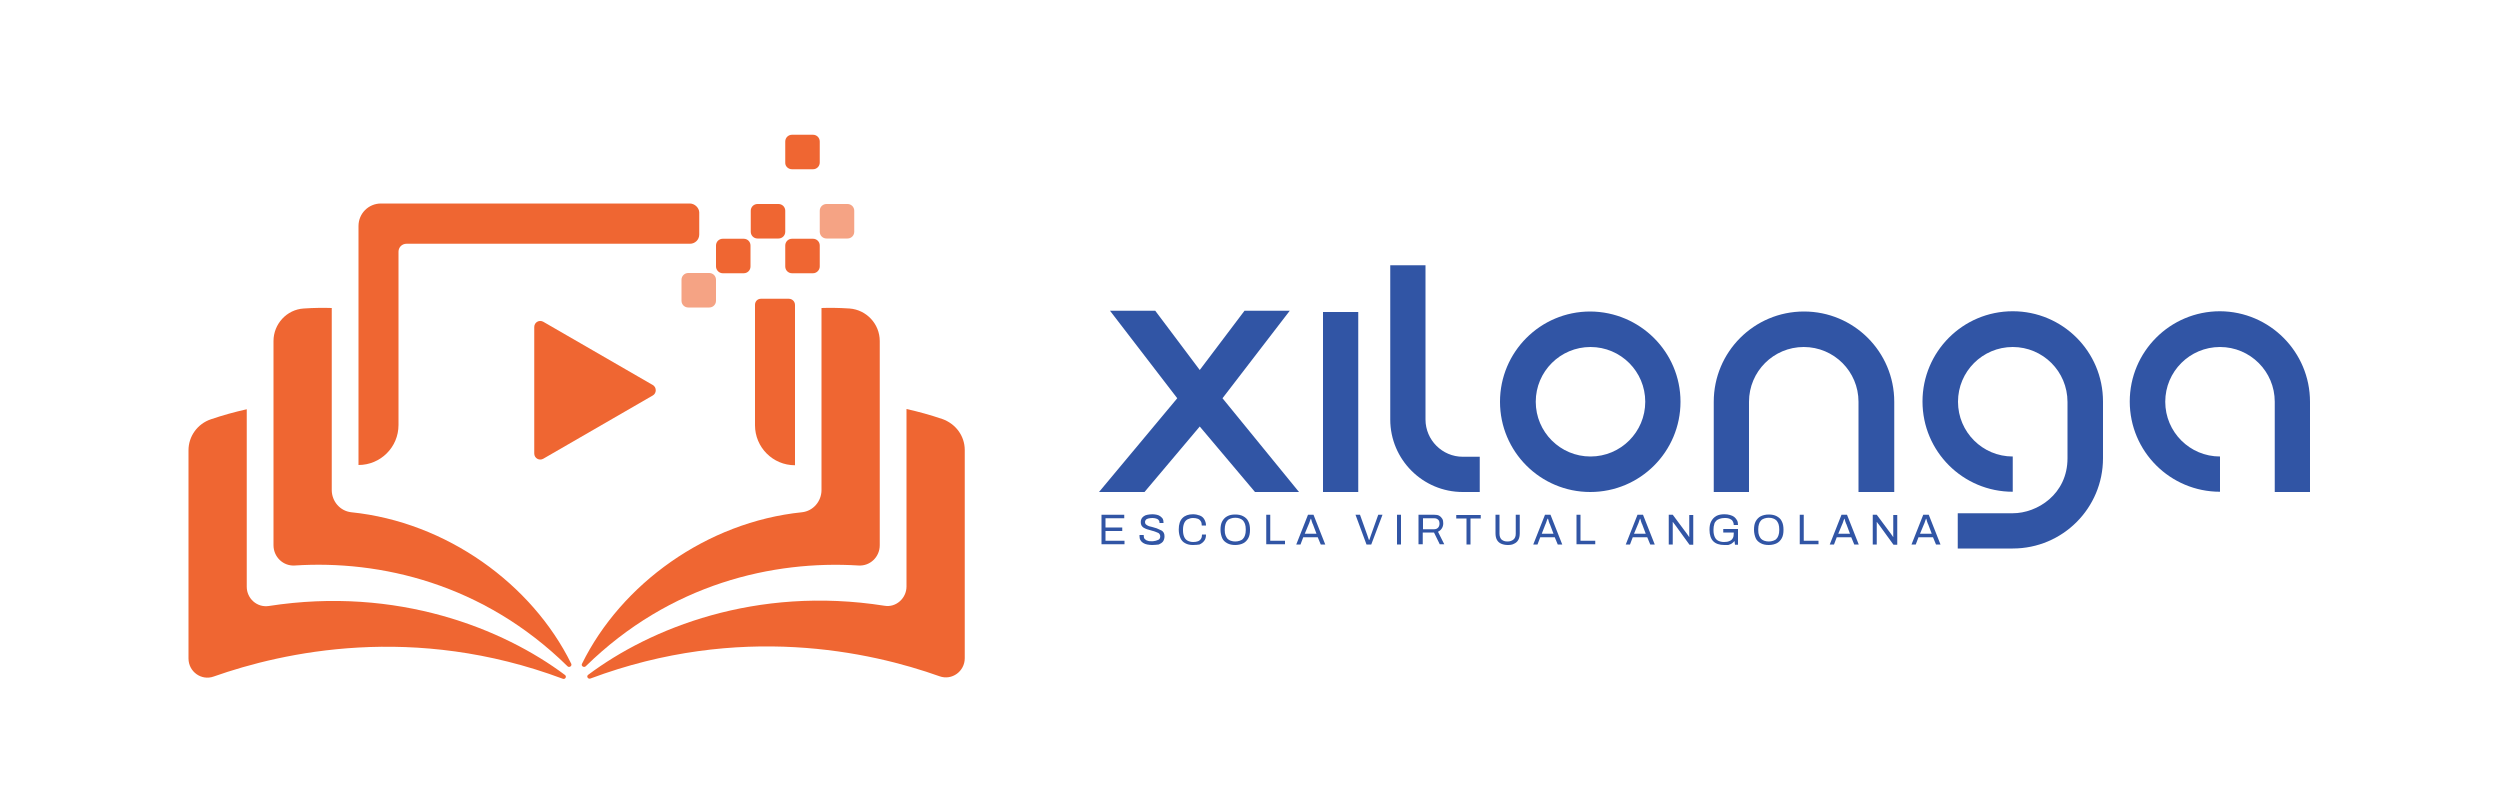 <?xml version="1.0" encoding="utf-8"?>
<!-- Generator: Adobe Illustrator 24.0.0, SVG Export Plug-In . SVG Version: 6.00 Build 0)  -->
<svg version="1.1" id="Camada_1" xmlns="http://www.w3.org/2000/svg" xmlns:xlink="http://www.w3.org/1999/xlink" x="0px" y="0px"
	 viewBox="0 0 1000 315" style="enable-background:new 0 0 1000 315;" xml:space="preserve">
<style type="text/css">
	.st0{fill:#EF6632;}
	.st1{opacity:0.6;fill-rule:evenodd;clip-rule:evenodd;fill:#EF6632;}
	.st2{fill-rule:evenodd;clip-rule:evenodd;fill:#EF6632;}
	.st3{fill:#3155A5;}
</style>
<g>
	<path class="st0" d="M261.1,158.2l-43.8,25.3c-1.6,0.9-3.6-0.2-3.6-2.1v-50.6c0-1.9,2-3,3.6-2.1l43.8,25.3
		C262.7,154.9,262.7,157.3,261.1,158.2z"/>
	<path class="st0" d="M140.5,204.9c-4.5-0.5-7.8-4.4-7.8-8.9v-72.8c-2.9-0.1-7-0.1-11.2,0.2c-6.8,0.4-12.1,6.2-12.1,13l0,81.7
		c0,4.7,3.9,8.4,8.5,8.1c34-2.2,75.3,7.1,109.1,40.3c0.7,0.7,1.9-0.1,1.5-1C212.8,233.6,178.6,208.8,140.5,204.9z"/>
	<path class="st0" d="M107.5,242.4c-4.7,0.7-8.8-3-8.8-7.7v-71c-4.9,1.1-9.6,2.4-14.3,4c-5.4,1.8-9,6.8-9,12.4v83.3
		c0,5.3,5.2,9,10.1,7.2c27.8-9.8,80-21.4,139.6,0.9c1,0.4,1.7-0.9,0.9-1.5C201.3,251.5,159,234.4,107.5,242.4z"/>
	<path class="st0" d="M376.9,167.6c-4.7-1.6-9.4-2.9-14.3-4v71c0,4.7-4.2,8.5-8.8,7.7c-51.5-8.1-93.8,9.1-118.5,27.6
		c-0.9,0.6-0.1,1.9,0.9,1.5c59.6-22.3,111.8-10.8,139.6-0.9c5,1.8,10.1-2,10.1-7.2l0-83.3C385.9,174.4,382.3,169.5,376.9,167.6z"/>
	<path class="st0" d="M343.4,226.2c4.6,0.3,8.5-3.4,8.5-8.1l0-81.7c0-6.8-5.3-12.5-12.1-13c-4.3-0.3-8.4-0.3-11.2-0.2V196
		c0,4.5-3.3,8.4-7.8,8.9c-38.1,3.9-72.3,28.7-88,60.6c-0.5,0.9,0.8,1.7,1.5,1C268.2,233.3,309.4,224.1,343.4,226.2z"/>
	<path class="st1" d="M275.3,123h8.4c1.5,0,2.7-1.2,2.7-2.7v-8.4c0-1.5-1.2-2.7-2.7-2.7h-8.4c-1.5,0-2.7,1.2-2.7,2.7v8.4
		C272.6,121.8,273.8,123,275.3,123z"/>
	<path class="st2" d="M303,95.4h8.4c1.5,0,2.7-1.2,2.7-2.7v-8.4c0-1.5-1.2-2.7-2.7-2.7H303c-1.5,0-2.7,1.2-2.7,2.7v8.4
		C300.3,94.2,301.5,95.4,303,95.4z"/>
	<path class="st2" d="M289.1,109.3h8.4c1.5,0,2.7-1.2,2.7-2.7v-8.4c0-1.5-1.2-2.7-2.7-2.7h-8.4c-1.5,0-2.7,1.2-2.7,2.7v8.4
		C286.4,108,287.6,109.3,289.1,109.3z"/>
	<path class="st1" d="M330.6,95.4h8.4c1.5,0,2.7-1.2,2.7-2.7v-8.4c0-1.5-1.2-2.7-2.7-2.7h-8.4c-1.5,0-2.7,1.2-2.7,2.7v8.4
		C327.9,94.2,329.1,95.4,330.6,95.4z"/>
	<path class="st2" d="M316.8,67.7h8.4c1.5,0,2.7-1.2,2.7-2.7v-8.4c0-1.5-1.2-2.7-2.7-2.7h-8.4c-1.5,0-2.7,1.2-2.7,2.7V65
		C314,66.5,315.3,67.7,316.8,67.7z"/>
	<path class="st2" d="M325.2,109.3h-8.4c-1.5,0-2.7-1.2-2.7-2.7v-8.4c0-1.5,1.2-2.7,2.7-2.7h8.4c1.5,0,2.7,1.2,2.7,2.7v8.4
		C327.9,108,326.7,109.3,325.2,109.3z"/>
	<g>
		<path class="st0" d="M275.9,81.4H152.4c-5,0-9,4-9,9V186c8.8,0,16-7.1,16-16v-69.3c0-1.8,1.4-3.2,3.2-3.2h113.4
			c2,0,3.7-1.6,3.7-3.7v-8.9C279.6,83.1,277.9,81.4,275.9,81.4z"/>
		<path class="st0" d="M302,121.9v48.2c0,8.8,7.1,16,16,16l0,0v-64.1c0-1.4-1.1-2.5-2.5-2.5h-10.9C303.1,119.4,302,120.5,302,121.9z
			"/>
	</g>
</g>
<g>
	<g>
		<rect x="529.2" y="124.8" class="st3" width="14.1" height="72"/>
		<path class="st3" d="M743.4,196.8v-36.1c0-12.1-9.8-21.9-21.9-21.9c-12.1,0-21.9,9.8-21.9,21.9v36.1h-14.1v-36.1
			c0-19.9,16.1-36.1,36.1-36.1c19.9,0,36.1,16.1,36.1,36.1v36.1H743.4z"/>
		<path class="st3" d="M570.2,106.1v61.7c0,8.2,6.7,14.9,14.9,14.9h6.8v14.1h-6.8c-16,0-29-13-29-29v-61.7H570.2z"/>
		<path class="st3" d="M924,160.7v36.1h-14.1v-7.5v-28.6c0-12.1-9.8-21.9-21.9-21.9c-12.1,0-21.9,9.8-21.9,21.9
			c0,12.1,9.8,21.9,21.9,21.9l0,14.1c-19.9,0-36.1-16.1-36.1-36.1c0-19.9,16.1-36.1,36.1-36.1C907.9,124.6,924,140.8,924,160.7z"/>
		<path class="st3" d="M841.2,183.3c0,19.9-16.1,36.1-36.1,36.1h-22v-14.1h22c9.8,0,21.9-7.6,21.9-22v-22.5c0-12.3-9.9-22-21.9-22
			c-12.1,0-21.9,9.8-21.9,21.9c0,12.1,9.8,21.9,21.9,21.9v14.1c-19.9,0-36.1-16.1-36.1-36.1c0-19.9,16.1-36.1,36.1-36.1
			c19.9,0,36.1,16.1,36.1,36.1C841.2,162.1,841.2,183.3,841.2,183.3z"/>
		<path class="st3" d="M658.1,160.7c0-12.1-9.8-21.9-21.9-21.9c-12.1,0-21.9,9.8-21.9,21.9c0,12.1,9.8,21.9,21.9,21.9
			S658.1,172.8,658.1,160.7z M672.2,160.7c0,19.9-16.1,36.1-36.1,36.1c-19.9,0-36.1-16.1-36.1-36.1c0-19.9,16.1-36.1,36.1-36.1
			C656,124.7,672.2,140.8,672.2,160.7z"/>
		<polygon class="st3" points="515.9,124.3 489,159.3 519.6,196.8 502,196.8 479.9,170.6 457.8,196.8 439.6,196.8 470.9,159.3 
			444,124.3 462.1,124.3 479.9,148 497.8,124.3 		"/>
	</g>
	<g>
		<path class="st3" d="M440.6,217.8v-11.9h9.1v1.4h-7.5v3.7h6.7v1.4h-6.7v3.9h7.6v1.4H440.6z"/>
		<path class="st3" d="M460.8,218c-0.6,0-1.3-0.1-1.9-0.2c-0.6-0.1-1.1-0.3-1.6-0.6c-0.5-0.3-0.8-0.6-1.1-1.1
			c-0.3-0.5-0.4-1-0.4-1.7c0-0.1,0-0.1,0-0.2c0-0.1,0-0.1,0-0.2h1.7c0,0,0,0.1,0,0.2s0,0.1,0,0.2c0,0.5,0.1,0.9,0.4,1.2
			c0.3,0.3,0.7,0.6,1.2,0.7c0.5,0.2,1,0.2,1.7,0.2c0.3,0,0.6,0,0.9-0.1c0.3,0,0.6-0.1,0.9-0.2c0.3-0.1,0.5-0.2,0.8-0.3
			c0.2-0.1,0.4-0.3,0.5-0.5c0.1-0.2,0.2-0.5,0.2-0.8c0-0.4-0.1-0.7-0.3-1c-0.2-0.3-0.5-0.5-0.9-0.6c-0.4-0.2-0.8-0.3-1.3-0.5
			c-0.5-0.1-1-0.3-1.4-0.4s-1-0.3-1.4-0.4s-0.9-0.4-1.3-0.6c-0.4-0.2-0.7-0.6-0.9-0.9c-0.2-0.4-0.3-0.8-0.3-1.4
			c0-0.5,0.1-0.9,0.3-1.3c0.2-0.4,0.5-0.7,0.9-1c0.4-0.3,0.9-0.5,1.5-0.6s1.3-0.2,2-0.2c0.6,0,1.2,0.1,1.7,0.2
			c0.5,0.1,1,0.3,1.4,0.6s0.7,0.6,1,1c0.2,0.4,0.3,0.9,0.3,1.5v0.2h-1.6V209c0-0.4-0.1-0.7-0.4-1c-0.2-0.3-0.6-0.5-1-0.6
			c-0.4-0.1-0.9-0.2-1.4-0.2c-0.7,0-1.3,0.1-1.7,0.2c-0.5,0.1-0.8,0.3-1,0.6c-0.2,0.2-0.3,0.5-0.3,0.8c0,0.4,0.1,0.7,0.3,0.9
			c0.2,0.2,0.5,0.4,0.9,0.6c0.4,0.2,0.8,0.3,1.3,0.4s1,0.3,1.4,0.4c0.5,0.1,1,0.3,1.4,0.5c0.5,0.2,0.9,0.4,1.3,0.6
			c0.4,0.2,0.7,0.6,0.9,0.9c0.2,0.4,0.3,0.8,0.3,1.4c0,0.8-0.2,1.5-0.6,2.1c-0.4,0.5-1,0.9-1.7,1.2C462.6,217.9,461.7,218,460.8,218
			z"/>
		<path class="st3" d="M477.2,218c-1.2,0-2.2-0.2-3.1-0.7c-0.8-0.4-1.5-1.1-1.9-2c-0.4-0.9-0.7-2.1-0.7-3.5c0-2.1,0.5-3.6,1.5-4.6
			c1-1,2.4-1.5,4.2-1.5c1,0,1.9,0.2,2.7,0.5c0.8,0.3,1.4,0.8,1.8,1.5c0.4,0.7,0.7,1.5,0.7,2.5h-1.7c0-0.7-0.1-1.3-0.4-1.7
			c-0.3-0.5-0.7-0.8-1.2-1c-0.5-0.2-1.2-0.3-1.9-0.3c-0.8,0-1.5,0.2-2.1,0.5c-0.6,0.3-1.1,0.8-1.4,1.5c-0.3,0.7-0.5,1.5-0.5,2.6v0.4
			c0,1.1,0.2,1.9,0.5,2.6c0.3,0.7,0.8,1.2,1.4,1.5c0.6,0.3,1.3,0.5,2.2,0.5c0.7,0,1.4-0.1,1.9-0.3c0.5-0.2,1-0.6,1.2-1
			c0.3-0.5,0.4-1,0.4-1.7h1.6c0,1-0.2,1.9-0.7,2.5c-0.5,0.7-1.1,1.1-1.9,1.5C479.1,217.9,478.2,218,477.2,218z"/>
		<path class="st3" d="M494.1,218c-1.2,0-2.3-0.2-3.2-0.7c-0.9-0.5-1.6-1.1-2-2s-0.7-2.1-0.7-3.4c0-1.4,0.2-2.5,0.7-3.4
			c0.5-0.9,1.2-1.6,2-2c0.9-0.5,1.9-0.7,3.2-0.7c1.2,0,2.3,0.2,3.2,0.7s1.6,1.1,2,2c0.5,0.9,0.7,2.1,0.7,3.4c0,1.4-0.2,2.5-0.7,3.4
			c-0.5,0.9-1.2,1.6-2,2S495.4,218,494.1,218z M494.1,216.6c0.6,0,1.2-0.1,1.8-0.3c0.5-0.2,1-0.4,1.3-0.8c0.4-0.4,0.6-0.8,0.8-1.4
			c0.2-0.6,0.3-1.2,0.3-2v-0.4c0-0.8-0.1-1.5-0.3-2.1c-0.2-0.6-0.5-1-0.8-1.4c-0.4-0.4-0.8-0.6-1.3-0.8c-0.5-0.2-1.1-0.3-1.8-0.3
			c-0.7,0-1.2,0.1-1.8,0.3c-0.5,0.2-1,0.4-1.3,0.8c-0.4,0.4-0.6,0.8-0.8,1.4c-0.2,0.6-0.3,1.3-0.3,2.1v0.4c0,0.8,0.1,1.5,0.3,2
			c0.2,0.6,0.5,1,0.8,1.4c0.4,0.4,0.8,0.6,1.3,0.8C492.9,216.5,493.5,216.6,494.1,216.6z"/>
		<path class="st3" d="M506.5,217.8v-11.9h1.6v10.4h5.9v1.4H506.5z"/>
		<path class="st3" d="M518.5,217.8l4.7-11.9h2.2l4.7,11.9h-1.8l-1.2-2.9h-5.8l-1.1,2.9H518.5z M521.9,213.5h4.7l-1.4-3.7
			c0-0.1-0.1-0.2-0.2-0.4s-0.1-0.4-0.2-0.6c-0.1-0.2-0.2-0.5-0.2-0.7c-0.1-0.2-0.2-0.5-0.2-0.6h-0.1c-0.1,0.2-0.2,0.5-0.3,0.8
			c-0.1,0.3-0.2,0.6-0.3,0.9c-0.1,0.3-0.2,0.5-0.3,0.7L521.9,213.5z"/>
		<path class="st3" d="M546.6,217.8l-4.4-11.9h1.8l3,8.4c0.1,0.2,0.1,0.3,0.2,0.6c0.1,0.2,0.1,0.4,0.2,0.6c0.1,0.2,0.1,0.4,0.2,0.5
			h0.1c0-0.1,0.1-0.3,0.2-0.5s0.1-0.4,0.2-0.6c0.1-0.2,0.1-0.4,0.2-0.6l3-8.4h1.7l-4.5,11.9H546.6z"/>
		<path class="st3" d="M558.8,217.8v-11.9h1.6v11.9H558.8z"/>
		<path class="st3" d="M567.4,217.8v-11.9h6.3c0.8,0,1.5,0.1,2,0.4c0.5,0.3,0.9,0.7,1.2,1.2c0.3,0.5,0.4,1.1,0.4,1.8
			c0,0.8-0.2,1.5-0.6,2.1c-0.4,0.6-0.9,1-1.5,1.3l2.5,5h-1.8l-2.3-4.7h-4.5v4.7H567.4z M569.1,211.7h4.5c0.7,0,1.2-0.2,1.6-0.6
			c0.4-0.4,0.6-1,0.6-1.7c0-0.4-0.1-0.8-0.2-1.1c-0.2-0.3-0.4-0.5-0.7-0.7c-0.3-0.2-0.7-0.3-1.2-0.3h-4.5V211.7z"/>
		<path class="st3" d="M586.6,217.8v-10.4h-4.1v-1.4h9.8v1.4h-4.1v10.4H586.6z"/>
		<path class="st3" d="M603.1,218c-1,0-1.9-0.2-2.6-0.5s-1.3-0.8-1.7-1.5c-0.4-0.7-0.6-1.6-0.6-2.7v-7.4h1.6v7.6
			c0,1,0.3,1.8,0.8,2.3c0.6,0.5,1.3,0.8,2.4,0.8c1,0,1.8-0.3,2.4-0.8c0.6-0.5,0.9-1.3,0.9-2.3v-7.6h1.6v7.4c0,1.1-0.2,2-0.6,2.7
			c-0.4,0.7-1,1.2-1.7,1.5C604.9,217.9,604.1,218,603.1,218z"/>
		<path class="st3" d="M613.3,217.8l4.7-11.9h2.2l4.7,11.9h-1.8l-1.2-2.9h-5.8l-1.1,2.9H613.3z M616.7,213.5h4.7l-1.4-3.7
			c0-0.1-0.1-0.2-0.2-0.4s-0.1-0.4-0.2-0.6c-0.1-0.2-0.2-0.5-0.2-0.7c-0.1-0.2-0.2-0.5-0.2-0.6H619c-0.1,0.2-0.2,0.5-0.3,0.8
			c-0.1,0.3-0.2,0.6-0.3,0.9c-0.1,0.3-0.2,0.5-0.3,0.7L616.7,213.5z"/>
		<path class="st3" d="M630.6,217.8v-11.9h1.6v10.4h5.9v1.4H630.6z"/>
		<path class="st3" d="M650.3,217.8l4.7-11.9h2.2l4.7,11.9h-1.8l-1.2-2.9h-5.8l-1.1,2.9H650.3z M653.6,213.5h4.7l-1.4-3.7
			c0-0.1-0.1-0.2-0.2-0.4s-0.1-0.4-0.2-0.6c-0.1-0.2-0.2-0.5-0.2-0.7c-0.1-0.2-0.2-0.5-0.2-0.6h-0.1c-0.1,0.2-0.2,0.5-0.3,0.8
			c-0.1,0.3-0.2,0.6-0.3,0.9c-0.1,0.3-0.2,0.5-0.3,0.7L653.6,213.5z"/>
		<path class="st3" d="M667.5,217.8v-11.9h1.6l5.8,7.8c0.1,0.1,0.1,0.2,0.2,0.3c0.1,0.1,0.2,0.3,0.3,0.4c0.1,0.1,0.2,0.3,0.2,0.4
			h0.1c0-0.2,0-0.4,0-0.5s0-0.4,0-0.5v-7.8h1.6v11.9h-1.5l-5.8-8c-0.1-0.1-0.2-0.3-0.4-0.5s-0.3-0.4-0.4-0.6h-0.1c0,0.2,0,0.4,0,0.5
			c0,0.2,0,0.4,0,0.5v8H667.5z"/>
		<path class="st3" d="M689.7,218c-1.9,0-3.4-0.5-4.4-1.5c-1-1-1.5-2.6-1.5-4.6c0-1.4,0.2-2.5,0.7-3.4c0.5-0.9,1.1-1.6,2-2.1
			c0.9-0.5,2-0.7,3.3-0.7c0.8,0,1.5,0.1,2.2,0.3c0.7,0.2,1.2,0.4,1.7,0.8s0.8,0.8,1.1,1.3c0.3,0.5,0.4,1.2,0.4,1.9h-1.7
			c0-0.5-0.1-0.9-0.3-1.3c-0.2-0.4-0.4-0.7-0.8-0.9c-0.3-0.2-0.7-0.4-1.2-0.5s-0.9-0.1-1.4-0.1c-0.7,0-1.3,0.1-1.9,0.3
			c-0.5,0.2-1,0.4-1.4,0.8c-0.4,0.4-0.7,0.8-0.8,1.4c-0.2,0.6-0.3,1.3-0.3,2.1v0.4c0,1.1,0.2,1.9,0.5,2.6c0.3,0.7,0.8,1.2,1.4,1.5
			c0.6,0.3,1.4,0.5,2.3,0.5c0.9,0,1.6-0.1,2.2-0.4c0.6-0.2,1-0.6,1.3-1.1c0.3-0.5,0.4-1.1,0.4-1.9V213h-4.2v-1.4h5.9v6.3H694
			l-0.2-1.5c-0.3,0.4-0.7,0.7-1.1,1c-0.4,0.3-0.9,0.4-1.4,0.6C690.8,218,690.3,218,689.7,218z"/>
		<path class="st3" d="M707.5,218c-1.2,0-2.3-0.2-3.2-0.7s-1.6-1.1-2-2s-0.7-2.1-0.7-3.4c0-1.4,0.2-2.5,0.7-3.4c0.5-0.9,1.2-1.6,2-2
			s1.9-0.7,3.2-0.7c1.2,0,2.3,0.2,3.2,0.7s1.6,1.1,2,2c0.5,0.9,0.7,2.1,0.7,3.4c0,1.4-0.2,2.5-0.7,3.4c-0.5,0.9-1.2,1.6-2,2
			S708.8,218,707.5,218z M707.5,216.6c0.6,0,1.2-0.1,1.8-0.3c0.5-0.2,1-0.4,1.3-0.8c0.4-0.4,0.6-0.8,0.8-1.4c0.2-0.6,0.3-1.2,0.3-2
			v-0.4c0-0.8-0.1-1.5-0.3-2.1c-0.2-0.6-0.5-1-0.8-1.4c-0.4-0.4-0.8-0.6-1.3-0.8c-0.5-0.2-1.1-0.3-1.8-0.3c-0.7,0-1.2,0.1-1.8,0.3
			c-0.5,0.2-1,0.4-1.3,0.8c-0.4,0.4-0.6,0.8-0.8,1.4c-0.2,0.6-0.3,1.3-0.3,2.1v0.4c0,0.8,0.1,1.5,0.3,2c0.2,0.6,0.5,1,0.8,1.4
			c0.4,0.4,0.8,0.6,1.3,0.8C706.3,216.5,706.9,216.6,707.5,216.6z"/>
		<path class="st3" d="M719.9,217.8v-11.9h1.6v10.4h5.9v1.4H719.9z"/>
		<path class="st3" d="M731.9,217.8l4.7-11.9h2.2l4.7,11.9h-1.8l-1.2-2.9h-5.8l-1.1,2.9H731.9z M735.3,213.5h4.7l-1.4-3.7
			c0-0.1-0.1-0.2-0.2-0.4s-0.1-0.4-0.2-0.6c-0.1-0.2-0.2-0.5-0.2-0.7c-0.1-0.2-0.2-0.5-0.2-0.6h-0.1c-0.1,0.2-0.2,0.5-0.3,0.8
			c-0.1,0.3-0.2,0.6-0.3,0.9c-0.1,0.3-0.2,0.5-0.3,0.7L735.3,213.5z"/>
		<path class="st3" d="M749.1,217.8v-11.9h1.6l5.8,7.8c0.1,0.1,0.1,0.2,0.2,0.3c0.1,0.1,0.2,0.3,0.3,0.4c0.1,0.1,0.2,0.3,0.2,0.4
			h0.1c0-0.2,0-0.4,0-0.5s0-0.4,0-0.5v-7.8h1.6v11.9h-1.5l-5.8-8c-0.1-0.1-0.2-0.3-0.4-0.5s-0.3-0.4-0.4-0.6h-0.1c0,0.2,0,0.4,0,0.5
			c0,0.2,0,0.4,0,0.5v8H749.1z"/>
		<path class="st3" d="M764.6,217.8l4.7-11.9h2.2l4.7,11.9h-1.8l-1.2-2.9h-5.8l-1.1,2.9H764.6z M768,213.5h4.7l-1.4-3.7
			c0-0.1-0.1-0.2-0.2-0.4s-0.1-0.4-0.2-0.6c-0.1-0.2-0.2-0.5-0.2-0.7c-0.1-0.2-0.2-0.5-0.2-0.6h-0.1c-0.1,0.2-0.2,0.5-0.3,0.8
			c-0.1,0.3-0.2,0.6-0.3,0.9c-0.1,0.3-0.2,0.5-0.3,0.7L768,213.5z"/>
	</g>
</g>
</svg>
